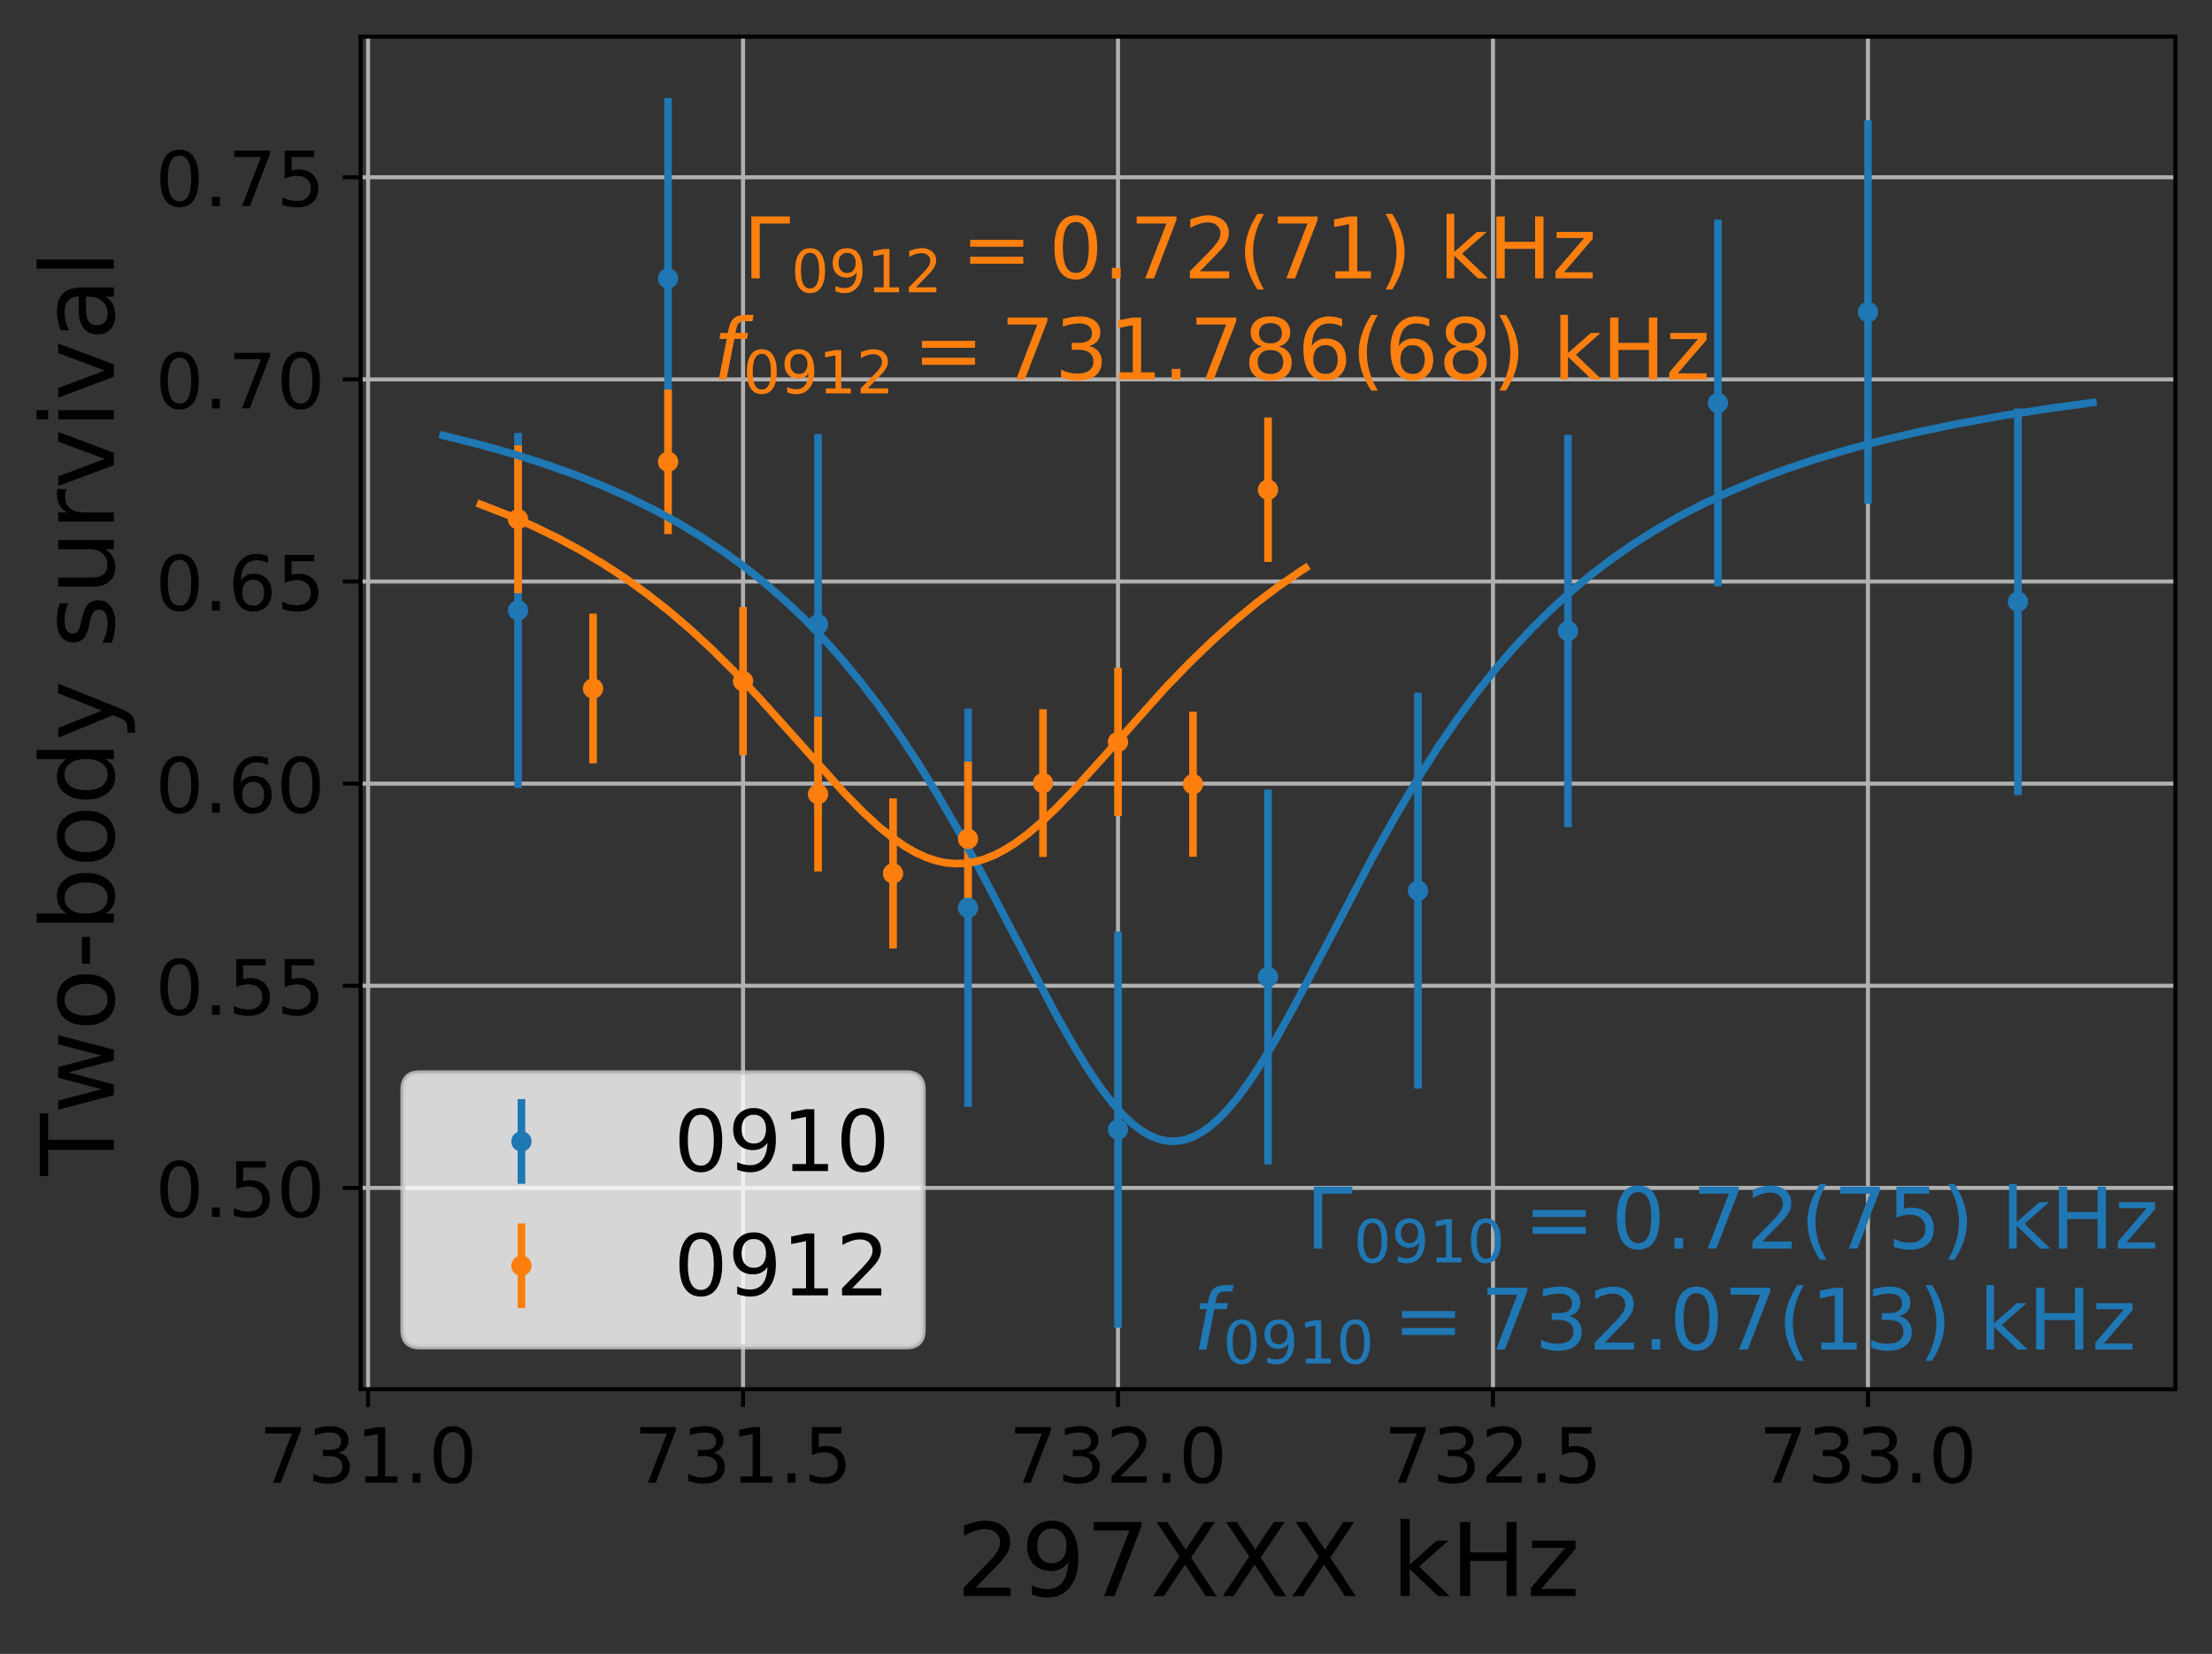 <?xml version="1.0" encoding="utf-8" standalone="no"?>
<!DOCTYPE svg PUBLIC "-//W3C//DTD SVG 1.1//EN"
  "http://www.w3.org/Graphics/SVG/1.1/DTD/svg11.dtd">
<!-- Created with matplotlib (https://matplotlib.org/) -->
<svg height="325.385pt" version="1.1" viewBox="0 0 435.275 325.385" width="435.275pt" xmlns="http://www.w3.org/2000/svg" xmlns:xlink="http://www.w3.org/1999/xlink">
 <rect x="0" y="0" width="435.275" height="325.385" fill="#333333" stroke="none"/>
 <defs>
  <style type="text/css">
*{stroke-linecap:butt;stroke-linejoin:round;}
  </style>
 </defs>
 <g id="figure_1">
  <g id="patch_1">
   <path d="M 0 325.385 
L 435.275 325.385 
L 435.275 0 
L 0 0 
z
" style="fill:none;"/>
  </g>
  <g id="axes_1">
   <g id="patch_2">
    <path d="M 70.955 273.312 
L 428.075 273.312 
L 428.075 7.2 
L 70.955 7.2 
z
" style="fill:none;"/>
   </g>
   <g id="matplotlib.axis_1">
    <g id="xtick_1">
     <g id="line2d_1">
      <path clip-path="url(#p11323d8459)" d="M 72.43 273.312 
L 72.43 7.2 
" style="fill:none;stroke:#b0b0b0;stroke-linecap:square;stroke-width:0.8;"/>
     </g>
     <g id="line2d_2">
      <defs>
       <path d="M 0 0 
L 0 3.5 
" id="m005f0a59be" style="stroke:#000000;stroke-width:0.8;"/>
      </defs>
      <g>
       <use style="stroke:#000000;stroke-width:0.8;" x="72.43" xlink:href="#m005f0a59be" y="273.312"/>
      </g>
     </g>
     <g id="text_1">
      <!-- 731.0 -->
      <defs>
       <path d="M 8.203 72.906 
L 55.078 72.906 
L 55.078 68.703 
L 28.609 0 
L 18.312 0 
L 43.219 64.594 
L 8.203 64.594 
z
" id="DejaVuSans-55"/>
       <path d="M 40.578 39.312 
Q 47.656 37.797 51.625 33 
Q 55.609 28.219 55.609 21.188 
Q 55.609 10.406 48.188 4.484 
Q 40.766 -1.422 27.094 -1.422 
Q 22.516 -1.422 17.656 -0.516 
Q 12.797 0.391 7.625 2.203 
L 7.625 11.719 
Q 11.719 9.328 16.594 8.109 
Q 21.484 6.891 26.812 6.891 
Q 36.078 6.891 40.938 10.547 
Q 45.797 14.203 45.797 21.188 
Q 45.797 27.641 41.281 31.266 
Q 36.766 34.906 28.719 34.906 
L 20.219 34.906 
L 20.219 43.016 
L 29.109 43.016 
Q 36.375 43.016 40.234 45.922 
Q 44.094 48.828 44.094 54.297 
Q 44.094 59.906 40.109 62.906 
Q 36.141 65.922 28.719 65.922 
Q 24.656 65.922 20.016 65.031 
Q 15.375 64.156 9.812 62.312 
L 9.812 71.094 
Q 15.438 72.656 20.344 73.438 
Q 25.25 74.219 29.594 74.219 
Q 40.828 74.219 47.359 69.109 
Q 53.906 64.016 53.906 55.328 
Q 53.906 49.266 50.438 45.094 
Q 46.969 40.922 40.578 39.312 
z
" id="DejaVuSans-51"/>
       <path d="M 12.406 8.297 
L 28.516 8.297 
L 28.516 63.922 
L 10.984 60.406 
L 10.984 69.391 
L 28.422 72.906 
L 38.281 72.906 
L 38.281 8.297 
L 54.391 8.297 
L 54.391 0 
L 12.406 0 
z
" id="DejaVuSans-49"/>
       <path d="M 10.688 12.406 
L 21 12.406 
L 21 0 
L 10.688 0 
z
" id="DejaVuSans-46"/>
       <path d="M 31.781 66.406 
Q 24.172 66.406 20.328 58.906 
Q 16.5 51.422 16.5 36.375 
Q 16.5 21.391 20.328 13.891 
Q 24.172 6.391 31.781 6.391 
Q 39.453 6.391 43.281 13.891 
Q 47.125 21.391 47.125 36.375 
Q 47.125 51.422 43.281 58.906 
Q 39.453 66.406 31.781 66.406 
z
M 31.781 74.219 
Q 44.047 74.219 50.516 64.516 
Q 56.984 54.828 56.984 36.375 
Q 56.984 17.969 50.516 8.266 
Q 44.047 -1.422 31.781 -1.422 
Q 19.531 -1.422 13.062 8.266 
Q 6.594 17.969 6.594 36.375 
Q 6.594 54.828 13.062 64.516 
Q 19.531 74.219 31.781 74.219 
z
" id="DejaVuSans-48"/>
      </defs>
      <g transform="translate(50.959 291.71)scale(0.15 -0.15)">
       <use xlink:href="#DejaVuSans-55"/>
       <use x="63.623" xlink:href="#DejaVuSans-51"/>
       <use x="127.246" xlink:href="#DejaVuSans-49"/>
       <use x="190.869" xlink:href="#DejaVuSans-46"/>
       <use x="222.656" xlink:href="#DejaVuSans-48"/>
      </g>
     </g>
    </g>
    <g id="xtick_2">
     <g id="line2d_3">
      <path clip-path="url(#p11323d8459)" d="M 146.216 273.312 
L 146.216 7.2 
" style="fill:none;stroke:#b0b0b0;stroke-linecap:square;stroke-width:0.8;"/>
     </g>
     <g id="line2d_4">
      <g>
       <use style="stroke:#000000;stroke-width:0.8;" x="146.216" xlink:href="#m005f0a59be" y="273.312"/>
      </g>
     </g>
     <g id="text_2">
      <!-- 731.5 -->
      <defs>
       <path d="M 10.797 72.906 
L 49.516 72.906 
L 49.516 64.594 
L 19.828 64.594 
L 19.828 46.734 
Q 21.969 47.469 24.109 47.828 
Q 26.266 48.188 28.422 48.188 
Q 40.625 48.188 47.75 41.5 
Q 54.891 34.812 54.891 23.391 
Q 54.891 11.625 47.562 5.094 
Q 40.234 -1.422 26.906 -1.422 
Q 22.312 -1.422 17.547 -0.641 
Q 12.797 0.141 7.719 1.703 
L 7.719 11.625 
Q 12.109 9.234 16.797 8.062 
Q 21.484 6.891 26.703 6.891 
Q 35.156 6.891 40.078 11.328 
Q 45.016 15.766 45.016 23.391 
Q 45.016 31 40.078 35.438 
Q 35.156 39.891 26.703 39.891 
Q 22.75 39.891 18.812 39.016 
Q 14.891 38.141 10.797 36.281 
z
" id="DejaVuSans-53"/>
      </defs>
      <g transform="translate(124.744 291.71)scale(0.15 -0.15)">
       <use xlink:href="#DejaVuSans-55"/>
       <use x="63.623" xlink:href="#DejaVuSans-51"/>
       <use x="127.246" xlink:href="#DejaVuSans-49"/>
       <use x="190.869" xlink:href="#DejaVuSans-46"/>
       <use x="222.656" xlink:href="#DejaVuSans-53"/>
      </g>
     </g>
    </g>
    <g id="xtick_3">
     <g id="line2d_5">
      <path clip-path="url(#p11323d8459)" d="M 220.001 273.312 
L 220.001 7.2 
" style="fill:none;stroke:#b0b0b0;stroke-linecap:square;stroke-width:0.8;"/>
     </g>
     <g id="line2d_6">
      <g>
       <use style="stroke:#000000;stroke-width:0.8;" x="220.001" xlink:href="#m005f0a59be" y="273.312"/>
      </g>
     </g>
     <g id="text_3">
      <!-- 732.0 -->
      <defs>
       <path d="M 19.188 8.297 
L 53.609 8.297 
L 53.609 0 
L 7.328 0 
L 7.328 8.297 
Q 12.938 14.109 22.625 23.891 
Q 32.328 33.688 34.812 36.531 
Q 39.547 41.844 41.422 45.531 
Q 43.312 49.219 43.312 52.781 
Q 43.312 58.594 39.234 62.25 
Q 35.156 65.922 28.609 65.922 
Q 23.969 65.922 18.812 64.312 
Q 13.672 62.703 7.812 59.422 
L 7.812 69.391 
Q 13.766 71.781 18.938 73 
Q 24.125 74.219 28.422 74.219 
Q 39.75 74.219 46.484 68.547 
Q 53.219 62.891 53.219 53.422 
Q 53.219 48.922 51.531 44.891 
Q 49.859 40.875 45.406 35.406 
Q 44.188 33.984 37.641 27.219 
Q 31.109 20.453 19.188 8.297 
z
" id="DejaVuSans-50"/>
      </defs>
      <g transform="translate(198.53 291.71)scale(0.15 -0.15)">
       <use xlink:href="#DejaVuSans-55"/>
       <use x="63.623" xlink:href="#DejaVuSans-51"/>
       <use x="127.246" xlink:href="#DejaVuSans-50"/>
       <use x="190.869" xlink:href="#DejaVuSans-46"/>
       <use x="222.656" xlink:href="#DejaVuSans-48"/>
      </g>
     </g>
    </g>
    <g id="xtick_4">
     <g id="line2d_7">
      <path clip-path="url(#p11323d8459)" d="M 293.786 273.312 
L 293.786 7.2 
" style="fill:none;stroke:#b0b0b0;stroke-linecap:square;stroke-width:0.8;"/>
     </g>
     <g id="line2d_8">
      <g>
       <use style="stroke:#000000;stroke-width:0.8;" x="293.786" xlink:href="#m005f0a59be" y="273.312"/>
      </g>
     </g>
     <g id="text_4">
      <!-- 732.5 -->
      <g transform="translate(272.315 291.71)scale(0.15 -0.15)">
       <use xlink:href="#DejaVuSans-55"/>
       <use x="63.623" xlink:href="#DejaVuSans-51"/>
       <use x="127.246" xlink:href="#DejaVuSans-50"/>
       <use x="190.869" xlink:href="#DejaVuSans-46"/>
       <use x="222.656" xlink:href="#DejaVuSans-53"/>
      </g>
     </g>
    </g>
    <g id="xtick_5">
     <g id="line2d_9">
      <path clip-path="url(#p11323d8459)" d="M 367.571 273.312 
L 367.571 7.2 
" style="fill:none;stroke:#b0b0b0;stroke-linecap:square;stroke-width:0.8;"/>
     </g>
     <g id="line2d_10">
      <g>
       <use style="stroke:#000000;stroke-width:0.8;" x="367.571" xlink:href="#m005f0a59be" y="273.312"/>
      </g>
     </g>
     <g id="text_5">
      <!-- 733.0 -->
      <g transform="translate(346.1 291.71)scale(0.15 -0.15)">
       <use xlink:href="#DejaVuSans-55"/>
       <use x="63.623" xlink:href="#DejaVuSans-51"/>
       <use x="127.246" xlink:href="#DejaVuSans-51"/>
       <use x="190.869" xlink:href="#DejaVuSans-46"/>
       <use x="222.656" xlink:href="#DejaVuSans-48"/>
      </g>
     </g>
    </g>
    <g id="text_6">
     <!-- 297XXX kHz -->
     <defs>
      <path d="M 10.984 1.516 
L 10.984 10.5 
Q 14.703 8.734 18.5 7.812 
Q 22.312 6.891 25.984 6.891 
Q 35.75 6.891 40.891 13.453 
Q 46.047 20.016 46.781 33.406 
Q 43.953 29.203 39.594 26.953 
Q 35.25 24.703 29.984 24.703 
Q 19.047 24.703 12.672 31.312 
Q 6.297 37.938 6.297 49.422 
Q 6.297 60.641 12.938 67.422 
Q 19.578 74.219 30.609 74.219 
Q 43.266 74.219 49.922 64.516 
Q 56.594 54.828 56.594 36.375 
Q 56.594 19.141 48.406 8.859 
Q 40.234 -1.422 26.422 -1.422 
Q 22.703 -1.422 18.891 -0.688 
Q 15.094 0.047 10.984 1.516 
z
M 30.609 32.422 
Q 37.25 32.422 41.125 36.953 
Q 45.016 41.5 45.016 49.422 
Q 45.016 57.281 41.125 61.844 
Q 37.25 66.406 30.609 66.406 
Q 23.969 66.406 20.094 61.844 
Q 16.219 57.281 16.219 49.422 
Q 16.219 41.5 20.094 36.953 
Q 23.969 32.422 30.609 32.422 
z
" id="DejaVuSans-57"/>
      <path d="M 6.297 72.906 
L 16.891 72.906 
L 35.016 45.797 
L 53.219 72.906 
L 63.812 72.906 
L 40.375 37.891 
L 65.375 0 
L 54.781 0 
L 34.281 31 
L 13.625 0 
L 2.984 0 
L 29 38.922 
z
" id="DejaVuSans-88"/>
      <path id="DejaVuSans-32"/>
      <path d="M 9.078 75.984 
L 18.109 75.984 
L 18.109 31.109 
L 44.922 54.688 
L 56.391 54.688 
L 27.391 29.109 
L 57.625 0 
L 45.906 0 
L 18.109 26.703 
L 18.109 0 
L 9.078 0 
z
" id="DejaVuSans-107"/>
      <path d="M 9.812 72.906 
L 19.672 72.906 
L 19.672 43.016 
L 55.516 43.016 
L 55.516 72.906 
L 65.375 72.906 
L 65.375 0 
L 55.516 0 
L 55.516 34.719 
L 19.672 34.719 
L 19.672 0 
L 9.812 0 
z
" id="DejaVuSans-72"/>
      <path d="M 5.516 54.688 
L 48.188 54.688 
L 48.188 46.484 
L 14.406 7.172 
L 48.188 7.172 
L 48.188 0 
L 4.297 0 
L 4.297 8.203 
L 38.094 47.516 
L 5.516 47.516 
z
" id="DejaVuSans-122"/>
     </defs>
     <g transform="translate(188.14 314.026)scale(0.2 -0.2)">
      <use xlink:href="#DejaVuSans-50"/>
      <use x="63.623" xlink:href="#DejaVuSans-57"/>
      <use x="127.246" xlink:href="#DejaVuSans-55"/>
      <use x="190.869" xlink:href="#DejaVuSans-88"/>
      <use x="259.375" xlink:href="#DejaVuSans-88"/>
      <use x="327.881" xlink:href="#DejaVuSans-88"/>
      <use x="396.387" xlink:href="#DejaVuSans-32"/>
      <use x="428.174" xlink:href="#DejaVuSans-107"/>
      <use x="486.084" xlink:href="#DejaVuSans-72"/>
      <use x="561.279" xlink:href="#DejaVuSans-122"/>
     </g>
    </g>
   </g>
   <g id="matplotlib.axis_2">
    <g id="ytick_1">
     <g id="line2d_11">
      <path clip-path="url(#p11323d8459)" d="M 70.955 233.71 
L 428.075 233.71 
" style="fill:none;stroke:#b0b0b0;stroke-linecap:square;stroke-width:0.8;"/>
     </g>
     <g id="line2d_12">
      <defs>
       <path d="M 0 0 
L -3.5 0 
" id="mc3ce260a5b" style="stroke:#000000;stroke-width:0.8;"/>
      </defs>
      <g>
       <use style="stroke:#000000;stroke-width:0.8;" x="70.955" xlink:href="#mc3ce260a5b" y="233.71"/>
      </g>
     </g>
     <g id="text_7">
      <!-- 0.50 -->
      <g transform="translate(30.556 239.408)scale(0.15 -0.15)">
       <use xlink:href="#DejaVuSans-48"/>
       <use x="63.623" xlink:href="#DejaVuSans-46"/>
       <use x="95.41" xlink:href="#DejaVuSans-53"/>
       <use x="159.033" xlink:href="#DejaVuSans-48"/>
      </g>
     </g>
    </g>
    <g id="ytick_2">
     <g id="line2d_13">
      <path clip-path="url(#p11323d8459)" d="M 70.955 193.944 
L 428.075 193.944 
" style="fill:none;stroke:#b0b0b0;stroke-linecap:square;stroke-width:0.8;"/>
     </g>
     <g id="line2d_14">
      <g>
       <use style="stroke:#000000;stroke-width:0.8;" x="70.955" xlink:href="#mc3ce260a5b" y="193.944"/>
      </g>
     </g>
     <g id="text_8">
      <!-- 0.55 -->
      <g transform="translate(30.556 199.642)scale(0.15 -0.15)">
       <use xlink:href="#DejaVuSans-48"/>
       <use x="63.623" xlink:href="#DejaVuSans-46"/>
       <use x="95.41" xlink:href="#DejaVuSans-53"/>
       <use x="159.033" xlink:href="#DejaVuSans-53"/>
      </g>
     </g>
    </g>
    <g id="ytick_3">
     <g id="line2d_15">
      <path clip-path="url(#p11323d8459)" d="M 70.955 154.178 
L 428.075 154.178 
" style="fill:none;stroke:#b0b0b0;stroke-linecap:square;stroke-width:0.8;"/>
     </g>
     <g id="line2d_16">
      <g>
       <use style="stroke:#000000;stroke-width:0.8;" x="70.955" xlink:href="#mc3ce260a5b" y="154.178"/>
      </g>
     </g>
     <g id="text_9">
      <!-- 0.60 -->
      <defs>
       <path d="M 33.016 40.375 
Q 26.375 40.375 22.484 35.828 
Q 18.609 31.297 18.609 23.391 
Q 18.609 15.531 22.484 10.953 
Q 26.375 6.391 33.016 6.391 
Q 39.656 6.391 43.531 10.953 
Q 47.406 15.531 47.406 23.391 
Q 47.406 31.297 43.531 35.828 
Q 39.656 40.375 33.016 40.375 
z
M 52.594 71.297 
L 52.594 62.312 
Q 48.875 64.062 45.094 64.984 
Q 41.312 65.922 37.594 65.922 
Q 27.828 65.922 22.672 59.328 
Q 17.531 52.734 16.797 39.406 
Q 19.672 43.656 24.016 45.922 
Q 28.375 48.188 33.594 48.188 
Q 44.578 48.188 50.953 41.516 
Q 57.328 34.859 57.328 23.391 
Q 57.328 12.156 50.688 5.359 
Q 44.047 -1.422 33.016 -1.422 
Q 20.359 -1.422 13.672 8.266 
Q 6.984 17.969 6.984 36.375 
Q 6.984 53.656 15.188 63.938 
Q 23.391 74.219 37.203 74.219 
Q 40.922 74.219 44.703 73.484 
Q 48.484 72.75 52.594 71.297 
z
" id="DejaVuSans-54"/>
      </defs>
      <g transform="translate(30.556 159.876)scale(0.15 -0.15)">
       <use xlink:href="#DejaVuSans-48"/>
       <use x="63.623" xlink:href="#DejaVuSans-46"/>
       <use x="95.41" xlink:href="#DejaVuSans-54"/>
       <use x="159.033" xlink:href="#DejaVuSans-48"/>
      </g>
     </g>
    </g>
    <g id="ytick_4">
     <g id="line2d_17">
      <path clip-path="url(#p11323d8459)" d="M 70.955 114.412 
L 428.075 114.412 
" style="fill:none;stroke:#b0b0b0;stroke-linecap:square;stroke-width:0.8;"/>
     </g>
     <g id="line2d_18">
      <g>
       <use style="stroke:#000000;stroke-width:0.8;" x="70.955" xlink:href="#mc3ce260a5b" y="114.412"/>
      </g>
     </g>
     <g id="text_10">
      <!-- 0.65 -->
      <g transform="translate(30.556 120.11)scale(0.15 -0.15)">
       <use xlink:href="#DejaVuSans-48"/>
       <use x="63.623" xlink:href="#DejaVuSans-46"/>
       <use x="95.41" xlink:href="#DejaVuSans-54"/>
       <use x="159.033" xlink:href="#DejaVuSans-53"/>
      </g>
     </g>
    </g>
    <g id="ytick_5">
     <g id="line2d_19">
      <path clip-path="url(#p11323d8459)" d="M 70.955 74.646 
L 428.075 74.646 
" style="fill:none;stroke:#b0b0b0;stroke-linecap:square;stroke-width:0.8;"/>
     </g>
     <g id="line2d_20">
      <g>
       <use style="stroke:#000000;stroke-width:0.8;" x="70.955" xlink:href="#mc3ce260a5b" y="74.646"/>
      </g>
     </g>
     <g id="text_11">
      <!-- 0.70 -->
      <g transform="translate(30.556 80.344)scale(0.15 -0.15)">
       <use xlink:href="#DejaVuSans-48"/>
       <use x="63.623" xlink:href="#DejaVuSans-46"/>
       <use x="95.41" xlink:href="#DejaVuSans-55"/>
       <use x="159.033" xlink:href="#DejaVuSans-48"/>
      </g>
     </g>
    </g>
    <g id="ytick_6">
     <g id="line2d_21">
      <path clip-path="url(#p11323d8459)" d="M 70.955 34.88 
L 428.075 34.88 
" style="fill:none;stroke:#b0b0b0;stroke-linecap:square;stroke-width:0.8;"/>
     </g>
     <g id="line2d_22">
      <g>
       <use style="stroke:#000000;stroke-width:0.8;" x="70.955" xlink:href="#mc3ce260a5b" y="34.88"/>
      </g>
     </g>
     <g id="text_12">
      <!-- 0.75 -->
      <g transform="translate(30.556 40.578)scale(0.15 -0.15)">
       <use xlink:href="#DejaVuSans-48"/>
       <use x="63.623" xlink:href="#DejaVuSans-46"/>
       <use x="95.41" xlink:href="#DejaVuSans-55"/>
       <use x="159.033" xlink:href="#DejaVuSans-53"/>
      </g>
     </g>
    </g>
    <g id="text_13">
     <!-- Two-body survival -->
     <defs>
      <path d="M -0.297 72.906 
L 61.375 72.906 
L 61.375 64.594 
L 35.5 64.594 
L 35.5 0 
L 25.594 0 
L 25.594 64.594 
L -0.297 64.594 
z
" id="DejaVuSans-84"/>
      <path d="M 4.203 54.688 
L 13.188 54.688 
L 24.422 12.016 
L 35.594 54.688 
L 46.188 54.688 
L 57.422 12.016 
L 68.609 54.688 
L 77.594 54.688 
L 63.281 0 
L 52.688 0 
L 40.922 44.828 
L 29.109 0 
L 18.5 0 
z
" id="DejaVuSans-119"/>
      <path d="M 30.609 48.391 
Q 23.391 48.391 19.188 42.75 
Q 14.984 37.109 14.984 27.297 
Q 14.984 17.484 19.156 11.844 
Q 23.344 6.203 30.609 6.203 
Q 37.797 6.203 41.984 11.859 
Q 46.188 17.531 46.188 27.297 
Q 46.188 37.016 41.984 42.703 
Q 37.797 48.391 30.609 48.391 
z
M 30.609 56 
Q 42.328 56 49.016 48.375 
Q 55.719 40.766 55.719 27.297 
Q 55.719 13.875 49.016 6.219 
Q 42.328 -1.422 30.609 -1.422 
Q 18.844 -1.422 12.172 6.219 
Q 5.516 13.875 5.516 27.297 
Q 5.516 40.766 12.172 48.375 
Q 18.844 56 30.609 56 
z
" id="DejaVuSans-111"/>
      <path d="M 4.891 31.391 
L 31.203 31.391 
L 31.203 23.391 
L 4.891 23.391 
z
" id="DejaVuSans-45"/>
      <path d="M 48.688 27.297 
Q 48.688 37.203 44.609 42.844 
Q 40.531 48.484 33.406 48.484 
Q 26.266 48.484 22.188 42.844 
Q 18.109 37.203 18.109 27.297 
Q 18.109 17.391 22.188 11.75 
Q 26.266 6.109 33.406 6.109 
Q 40.531 6.109 44.609 11.75 
Q 48.688 17.391 48.688 27.297 
z
M 18.109 46.391 
Q 20.953 51.266 25.266 53.625 
Q 29.594 56 35.594 56 
Q 45.562 56 51.781 48.094 
Q 58.016 40.188 58.016 27.297 
Q 58.016 14.406 51.781 6.484 
Q 45.562 -1.422 35.594 -1.422 
Q 29.594 -1.422 25.266 0.953 
Q 20.953 3.328 18.109 8.203 
L 18.109 0 
L 9.078 0 
L 9.078 75.984 
L 18.109 75.984 
z
" id="DejaVuSans-98"/>
      <path d="M 45.406 46.391 
L 45.406 75.984 
L 54.391 75.984 
L 54.391 0 
L 45.406 0 
L 45.406 8.203 
Q 42.578 3.328 38.25 0.953 
Q 33.938 -1.422 27.875 -1.422 
Q 17.969 -1.422 11.734 6.484 
Q 5.516 14.406 5.516 27.297 
Q 5.516 40.188 11.734 48.094 
Q 17.969 56 27.875 56 
Q 33.938 56 38.25 53.625 
Q 42.578 51.266 45.406 46.391 
z
M 14.797 27.297 
Q 14.797 17.391 18.875 11.75 
Q 22.953 6.109 30.078 6.109 
Q 37.203 6.109 41.297 11.75 
Q 45.406 17.391 45.406 27.297 
Q 45.406 37.203 41.297 42.844 
Q 37.203 48.484 30.078 48.484 
Q 22.953 48.484 18.875 42.844 
Q 14.797 37.203 14.797 27.297 
z
" id="DejaVuSans-100"/>
      <path d="M 32.172 -5.078 
Q 28.375 -14.844 24.75 -17.812 
Q 21.141 -20.797 15.094 -20.797 
L 7.906 -20.797 
L 7.906 -13.281 
L 13.188 -13.281 
Q 16.891 -13.281 18.938 -11.516 
Q 21 -9.766 23.484 -3.219 
L 25.094 0.875 
L 2.984 54.688 
L 12.5 54.688 
L 29.594 11.922 
L 46.688 54.688 
L 56.203 54.688 
z
" id="DejaVuSans-121"/>
      <path d="M 44.281 53.078 
L 44.281 44.578 
Q 40.484 46.531 36.375 47.5 
Q 32.281 48.484 27.875 48.484 
Q 21.188 48.484 17.844 46.438 
Q 14.5 44.391 14.5 40.281 
Q 14.5 37.156 16.891 35.375 
Q 19.281 33.594 26.516 31.984 
L 29.594 31.297 
Q 39.156 29.25 43.188 25.516 
Q 47.219 21.781 47.219 15.094 
Q 47.219 7.469 41.188 3.016 
Q 35.156 -1.422 24.609 -1.422 
Q 20.219 -1.422 15.453 -0.562 
Q 10.688 0.297 5.422 2 
L 5.422 11.281 
Q 10.406 8.688 15.234 7.391 
Q 20.062 6.109 24.812 6.109 
Q 31.156 6.109 34.562 8.281 
Q 37.984 10.453 37.984 14.406 
Q 37.984 18.062 35.516 20.016 
Q 33.062 21.969 24.703 23.781 
L 21.578 24.516 
Q 13.234 26.266 9.516 29.906 
Q 5.812 33.547 5.812 39.891 
Q 5.812 47.609 11.281 51.797 
Q 16.75 56 26.812 56 
Q 31.781 56 36.172 55.266 
Q 40.578 54.547 44.281 53.078 
z
" id="DejaVuSans-115"/>
      <path d="M 8.5 21.578 
L 8.5 54.688 
L 17.484 54.688 
L 17.484 21.922 
Q 17.484 14.156 20.5 10.266 
Q 23.531 6.391 29.594 6.391 
Q 36.859 6.391 41.078 11.031 
Q 45.312 15.672 45.312 23.688 
L 45.312 54.688 
L 54.297 54.688 
L 54.297 0 
L 45.312 0 
L 45.312 8.406 
Q 42.047 3.422 37.719 1 
Q 33.406 -1.422 27.688 -1.422 
Q 18.266 -1.422 13.375 4.438 
Q 8.5 10.297 8.5 21.578 
z
M 31.109 56 
z
" id="DejaVuSans-117"/>
      <path d="M 41.109 46.297 
Q 39.594 47.172 37.812 47.578 
Q 36.031 48 33.891 48 
Q 26.266 48 22.188 43.047 
Q 18.109 38.094 18.109 28.812 
L 18.109 0 
L 9.078 0 
L 9.078 54.688 
L 18.109 54.688 
L 18.109 46.188 
Q 20.953 51.172 25.484 53.578 
Q 30.031 56 36.531 56 
Q 37.453 56 38.578 55.875 
Q 39.703 55.766 41.062 55.516 
z
" id="DejaVuSans-114"/>
      <path d="M 2.984 54.688 
L 12.5 54.688 
L 29.594 8.797 
L 46.688 54.688 
L 56.203 54.688 
L 35.688 0 
L 23.484 0 
z
" id="DejaVuSans-118"/>
      <path d="M 9.422 54.688 
L 18.406 54.688 
L 18.406 0 
L 9.422 0 
z
M 9.422 75.984 
L 18.406 75.984 
L 18.406 64.594 
L 9.422 64.594 
z
" id="DejaVuSans-105"/>
      <path d="M 34.281 27.484 
Q 23.391 27.484 19.188 25 
Q 14.984 22.516 14.984 16.5 
Q 14.984 11.719 18.141 8.906 
Q 21.297 6.109 26.703 6.109 
Q 34.188 6.109 38.703 11.406 
Q 43.219 16.703 43.219 25.484 
L 43.219 27.484 
z
M 52.203 31.203 
L 52.203 0 
L 43.219 0 
L 43.219 8.297 
Q 40.141 3.328 35.547 0.953 
Q 30.953 -1.422 24.312 -1.422 
Q 15.922 -1.422 10.953 3.297 
Q 6 8.016 6 15.922 
Q 6 25.141 12.172 29.828 
Q 18.359 34.516 30.609 34.516 
L 43.219 34.516 
L 43.219 35.406 
Q 43.219 41.609 39.141 45 
Q 35.062 48.391 27.688 48.391 
Q 23 48.391 18.547 47.266 
Q 14.109 46.141 10.016 43.891 
L 10.016 52.203 
Q 14.938 54.109 19.578 55.047 
Q 24.219 56 28.609 56 
Q 40.484 56 46.344 49.844 
Q 52.203 43.703 52.203 31.203 
z
" id="DejaVuSans-97"/>
      <path d="M 9.422 75.984 
L 18.406 75.984 
L 18.406 0 
L 9.422 0 
z
" id="DejaVuSans-108"/>
     </defs>
     <g transform="translate(22.397 231.337)rotate(-90)scale(0.2 -0.2)">
      <use xlink:href="#DejaVuSans-84"/>
      <use x="60.834" xlink:href="#DejaVuSans-119"/>
      <use x="142.621" xlink:href="#DejaVuSans-111"/>
      <use x="203.818" xlink:href="#DejaVuSans-45"/>
      <use x="239.902" xlink:href="#DejaVuSans-98"/>
      <use x="303.379" xlink:href="#DejaVuSans-111"/>
      <use x="364.561" xlink:href="#DejaVuSans-100"/>
      <use x="428.037" xlink:href="#DejaVuSans-121"/>
      <use x="487.217" xlink:href="#DejaVuSans-32"/>
      <use x="519.004" xlink:href="#DejaVuSans-115"/>
      <use x="571.104" xlink:href="#DejaVuSans-117"/>
      <use x="634.482" xlink:href="#DejaVuSans-114"/>
      <use x="675.596" xlink:href="#DejaVuSans-118"/>
      <use x="734.775" xlink:href="#DejaVuSans-105"/>
      <use x="762.559" xlink:href="#DejaVuSans-118"/>
      <use x="821.738" xlink:href="#DejaVuSans-97"/>
      <use x="883.018" xlink:href="#DejaVuSans-108"/>
     </g>
    </g>
   </g>
   <g id="LineCollection_1">
    <path clip-path="url(#p11323d8459)" d="M 101.944 155.013 
L 101.944 85.172 
" style="fill:none;stroke:#1f77b4;stroke-width:1.5;"/>
    <path clip-path="url(#p11323d8459)" d="M 131.458 90.229 
L 131.458 19.296 
" style="fill:none;stroke:#1f77b4;stroke-width:1.5;"/>
    <path clip-path="url(#p11323d8459)" d="M 160.973 160.255 
L 160.973 85.392 
" style="fill:none;stroke:#1f77b4;stroke-width:1.5;"/>
    <path clip-path="url(#p11323d8459)" d="M 190.487 217.771 
L 190.487 139.406 
" style="fill:none;stroke:#1f77b4;stroke-width:1.5;"/>
    <path clip-path="url(#p11323d8459)" d="M 220.001 261.216 
L 220.001 183.261 
" style="fill:none;stroke:#1f77b4;stroke-width:1.5;"/>
    <path clip-path="url(#p11323d8459)" d="M 249.515 229.092 
L 249.515 155.337 
" style="fill:none;stroke:#1f77b4;stroke-width:1.5;"/>
    <path clip-path="url(#p11323d8459)" d="M 279.029 214.172 
L 279.029 136.288 
" style="fill:none;stroke:#1f77b4;stroke-width:1.5;"/>
    <path clip-path="url(#p11323d8459)" d="M 308.543 162.749 
L 308.543 85.551 
" style="fill:none;stroke:#1f77b4;stroke-width:1.5;"/>
    <path clip-path="url(#p11323d8459)" d="M 338.057 115.354 
L 338.057 43.203 
" style="fill:none;stroke:#1f77b4;stroke-width:1.5;"/>
    <path clip-path="url(#p11323d8459)" d="M 367.571 99.118 
L 367.571 23.662 
" style="fill:none;stroke:#1f77b4;stroke-width:1.5;"/>
    <path clip-path="url(#p11323d8459)" d="M 397.085 156.428 
L 397.085 80.349 
" style="fill:none;stroke:#1f77b4;stroke-width:1.5;"/>
   </g>
   <g id="LineCollection_2">
    <path clip-path="url(#p11323d8459)" d="M 101.944 116.704 
L 101.944 87.602 
" style="fill:none;stroke:#ff7f0e;stroke-width:1.5;"/>
    <path clip-path="url(#p11323d8459)" d="M 116.701 150.19 
L 116.701 120.725 
" style="fill:none;stroke:#ff7f0e;stroke-width:1.5;"/>
    <path clip-path="url(#p11323d8459)" d="M 131.458 105.064 
L 131.458 76.646 
" style="fill:none;stroke:#ff7f0e;stroke-width:1.5;"/>
    <path clip-path="url(#p11323d8459)" d="M 146.216 148.58 
L 146.216 119.44 
" style="fill:none;stroke:#ff7f0e;stroke-width:1.5;"/>
    <path clip-path="url(#p11323d8459)" d="M 160.973 171.452 
L 160.973 141.019 
" style="fill:none;stroke:#ff7f0e;stroke-width:1.5;"/>
    <path clip-path="url(#p11323d8459)" d="M 175.73 186.612 
L 175.73 157.066 
" style="fill:none;stroke:#ff7f0e;stroke-width:1.5;"/>
    <path clip-path="url(#p11323d8459)" d="M 190.487 180.222 
L 190.487 149.867 
" style="fill:none;stroke:#ff7f0e;stroke-width:1.5;"/>
    <path clip-path="url(#p11323d8459)" d="M 205.244 168.596 
L 205.244 139.538 
" style="fill:none;stroke:#ff7f0e;stroke-width:1.5;"/>
    <path clip-path="url(#p11323d8459)" d="M 220.001 160.552 
L 220.001 131.379 
" style="fill:none;stroke:#ff7f0e;stroke-width:1.5;"/>
    <path clip-path="url(#p11323d8459)" d="M 234.758 168.55 
L 234.758 140.019 
" style="fill:none;stroke:#ff7f0e;stroke-width:1.5;"/>
    <path clip-path="url(#p11323d8459)" d="M 249.515 110.562 
L 249.515 82.131 
" style="fill:none;stroke:#ff7f0e;stroke-width:1.5;"/>
   </g>
   <g id="line2d_23">
    <path clip-path="url(#p11323d8459)" d="M 87.187 85.673 
L 94.46 87.478 
L 101.214 89.382 
L 107.48 91.376 
L 113.357 93.479 
L 118.877 95.689 
L 124.072 98.007 
L 129.007 100.452 
L 133.683 103.015 
L 138.163 105.724 
L 142.449 108.573 
L 146.573 111.58 
L 150.566 114.765 
L 154.463 118.157 
L 158.261 121.759 
L 161.995 125.607 
L 165.664 129.708 
L 169.333 134.145 
L 172.97 138.893 
L 176.639 144.051 
L 180.373 149.686 
L 184.236 155.923 
L 188.36 163.012 
L 192.938 171.339 
L 198.912 182.708 
L 207.809 199.629 
L 211.445 206.039 
L 214.367 210.756 
L 216.867 214.385 
L 219.075 217.214 
L 221.088 219.442 
L 222.939 221.166 
L 224.627 222.446 
L 226.218 223.383 
L 227.744 224.028 
L 229.206 224.405 
L 230.634 224.545 
L 232.03 224.461 
L 233.459 224.149 
L 234.92 223.598 
L 236.446 222.776 
L 238.037 221.661 
L 239.725 220.2 
L 241.544 218.327 
L 243.524 215.961 
L 245.732 212.963 
L 248.2 209.222 
L 251.057 204.471 
L 254.564 198.183 
L 259.531 188.771 
L 270.213 168.443 
L 274.857 160.157 
L 279.013 153.188 
L 282.941 147.029 
L 286.74 141.483 
L 290.474 136.422 
L 294.175 131.776 
L 297.877 127.481 
L 301.611 123.486 
L 305.41 119.744 
L 309.273 116.249 
L 313.235 112.963 
L 317.326 109.86 
L 321.547 106.938 
L 325.93 104.175 
L 330.475 101.573 
L 335.248 99.098 
L 340.248 96.756 
L 345.541 94.524 
L 351.125 92.412 
L 357.067 90.404 
L 363.431 88.49 
L 370.25 86.674 
L 377.587 84.952 
L 385.542 83.315 
L 394.211 81.763 
L 403.692 80.294 
L 411.842 79.192 
L 411.842 79.192 
" style="fill:none;stroke:#1f77b4;stroke-linecap:square;stroke-width:1.5;"/>
   </g>
   <g id="line2d_24">
    <path clip-path="url(#p11323d8459)" d="M 94.566 99.234 
L 99.907 101.316 
L 104.972 103.528 
L 109.794 105.876 
L 114.404 108.367 
L 118.853 111.023 
L 123.171 113.86 
L 127.408 116.911 
L 131.596 120.202 
L 135.785 123.777 
L 140.055 127.716 
L 144.503 132.128 
L 149.373 137.279 
L 155.445 144.048 
L 166.127 155.998 
L 169.91 159.853 
L 172.978 162.674 
L 175.657 164.843 
L 178.059 166.509 
L 180.267 167.777 
L 182.329 168.71 
L 184.293 169.36 
L 186.193 169.756 
L 188.043 169.916 
L 189.878 169.854 
L 191.729 169.568 
L 193.612 169.052 
L 195.576 168.279 
L 197.638 167.223 
L 199.829 165.847 
L 202.216 164.078 
L 204.846 161.845 
L 207.849 158.994 
L 211.469 155.236 
L 216.437 149.732 
L 229.311 135.339 
L 234.214 130.273 
L 238.694 125.958 
L 242.997 122.121 
L 247.234 118.637 
L 251.471 115.44 
L 255.757 112.484 
L 256.893 111.745 
L 256.893 111.745 
" style="fill:none;stroke:#ff7f0e;stroke-linecap:square;stroke-width:1.5;"/>
   </g>
   <g id="line2d_25">
    <defs>
     <path d="M 0 1.5 
C 0.398 1.5 0.779 1.342 1.061 1.061 
C 1.342 0.779 1.5 0.398 1.5 0 
C 1.5 -0.398 1.342 -0.779 1.061 -1.061 
C 0.779 -1.342 0.398 -1.5 0 -1.5 
C -0.398 -1.5 -0.779 -1.342 -1.061 -1.061 
C -1.342 -0.779 -1.5 -0.398 -1.5 0 
C -1.5 0.398 -1.342 0.779 -1.061 1.061 
C -0.779 1.342 -0.398 1.5 0 1.5 
z
" id="mb8bc26594a" style="stroke:#1f77b4;"/>
    </defs>
    <g clip-path="url(#p11323d8459)">
     <use style="fill:#1f77b4;stroke:#1f77b4;" x="101.944" xlink:href="#mb8bc26594a" y="120.092"/>
     <use style="fill:#1f77b4;stroke:#1f77b4;" x="131.458" xlink:href="#mb8bc26594a" y="54.763"/>
     <use style="fill:#1f77b4;stroke:#1f77b4;" x="160.973" xlink:href="#mb8bc26594a" y="122.824"/>
     <use style="fill:#1f77b4;stroke:#1f77b4;" x="190.487" xlink:href="#mb8bc26594a" y="178.588"/>
     <use style="fill:#1f77b4;stroke:#1f77b4;" x="220.001" xlink:href="#mb8bc26594a" y="222.239"/>
     <use style="fill:#1f77b4;stroke:#1f77b4;" x="249.515" xlink:href="#mb8bc26594a" y="192.215"/>
     <use style="fill:#1f77b4;stroke:#1f77b4;" x="279.029" xlink:href="#mb8bc26594a" y="175.23"/>
     <use style="fill:#1f77b4;stroke:#1f77b4;" x="308.543" xlink:href="#mb8bc26594a" y="124.15"/>
     <use style="fill:#1f77b4;stroke:#1f77b4;" x="338.057" xlink:href="#mb8bc26594a" y="79.279"/>
     <use style="fill:#1f77b4;stroke:#1f77b4;" x="367.571" xlink:href="#mb8bc26594a" y="61.39"/>
     <use style="fill:#1f77b4;stroke:#1f77b4;" x="397.085" xlink:href="#mb8bc26594a" y="118.388"/>
    </g>
   </g>
   <g id="line2d_26">
    <defs>
     <path d="M 0 1.5 
C 0.398 1.5 0.779 1.342 1.061 1.061 
C 1.342 0.779 1.5 0.398 1.5 0 
C 1.5 -0.398 1.342 -0.779 1.061 -1.061 
C 0.779 -1.342 0.398 -1.5 0 -1.5 
C -0.398 -1.5 -0.779 -1.342 -1.061 -1.061 
C -1.342 -0.779 -1.5 -0.398 -1.5 0 
C -1.5 0.398 -1.342 0.779 -1.061 1.061 
C -0.779 1.342 -0.398 1.5 0 1.5 
z
" id="m3e2fb6b177" style="stroke:#ff7f0e;"/>
    </defs>
    <g clip-path="url(#p11323d8459)">
     <use style="fill:#ff7f0e;stroke:#ff7f0e;" x="101.944" xlink:href="#m3e2fb6b177" y="102.153"/>
     <use style="fill:#ff7f0e;stroke:#ff7f0e;" x="116.701" xlink:href="#m3e2fb6b177" y="135.457"/>
     <use style="fill:#ff7f0e;stroke:#ff7f0e;" x="131.458" xlink:href="#m3e2fb6b177" y="90.855"/>
     <use style="fill:#ff7f0e;stroke:#ff7f0e;" x="146.216" xlink:href="#m3e2fb6b177" y="134.01"/>
     <use style="fill:#ff7f0e;stroke:#ff7f0e;" x="160.973" xlink:href="#m3e2fb6b177" y="156.235"/>
     <use style="fill:#ff7f0e;stroke:#ff7f0e;" x="175.73" xlink:href="#m3e2fb6b177" y="171.839"/>
     <use style="fill:#ff7f0e;stroke:#ff7f0e;" x="190.487" xlink:href="#m3e2fb6b177" y="165.045"/>
     <use style="fill:#ff7f0e;stroke:#ff7f0e;" x="205.244" xlink:href="#m3e2fb6b177" y="154.067"/>
     <use style="fill:#ff7f0e;stroke:#ff7f0e;" x="220.001" xlink:href="#m3e2fb6b177" y="145.966"/>
     <use style="fill:#ff7f0e;stroke:#ff7f0e;" x="234.758" xlink:href="#m3e2fb6b177" y="154.284"/>
     <use style="fill:#ff7f0e;stroke:#ff7f0e;" x="249.515" xlink:href="#m3e2fb6b177" y="96.347"/>
    </g>
   </g>
   <g id="patch_3">
    <path d="M 70.955 273.312 
L 70.955 7.2 
" style="fill:none;stroke:#000000;stroke-linecap:square;stroke-linejoin:miter;stroke-width:0.8;"/>
   </g>
   <g id="patch_4">
    <path d="M 428.075 273.312 
L 428.075 7.2 
" style="fill:none;stroke:#000000;stroke-linecap:square;stroke-linejoin:miter;stroke-width:0.8;"/>
   </g>
   <g id="patch_5">
    <path d="M 70.955 273.312 
L 428.075 273.312 
" style="fill:none;stroke:#000000;stroke-linecap:square;stroke-linejoin:miter;stroke-width:0.8;"/>
   </g>
   <g id="patch_6">
    <path d="M 70.955 7.2 
L 428.075 7.2 
" style="fill:none;stroke:#000000;stroke-linecap:square;stroke-linejoin:miter;stroke-width:0.8;"/>
   </g>
   <g id="text_14">
    <!-- $\Gamma_{0910}=0.72(75)$ kHz -->
    <defs>
     <path d="M 9.812 0 
L 9.812 72.906 
L 55.172 72.906 
L 55.172 64.594 
L 19.672 64.594 
L 19.672 0 
z
" id="DejaVuSans-915"/>
     <path d="M 10.594 45.406 
L 73.188 45.406 
L 73.188 37.203 
L 10.594 37.203 
z
M 10.594 25.484 
L 73.188 25.484 
L 73.188 17.188 
L 10.594 17.188 
z
" id="DejaVuSans-61"/>
     <path d="M 31 75.875 
Q 24.469 64.656 21.281 53.656 
Q 18.109 42.672 18.109 31.391 
Q 18.109 20.125 21.312 9.062 
Q 24.516 -2 31 -13.188 
L 23.188 -13.188 
Q 15.875 -1.703 12.234 9.375 
Q 8.594 20.453 8.594 31.391 
Q 8.594 42.281 12.203 53.312 
Q 15.828 64.359 23.188 75.875 
z
" id="DejaVuSans-40"/>
     <path d="M 8.016 75.875 
L 15.828 75.875 
Q 23.141 64.359 26.781 53.312 
Q 30.422 42.281 30.422 31.391 
Q 30.422 20.453 26.781 9.375 
Q 23.141 -1.703 15.828 -13.188 
L 8.016 -13.188 
Q 14.5 -2 17.703 9.062 
Q 20.906 20.125 20.906 31.391 
Q 20.906 42.672 17.703 53.656 
Q 14.5 64.656 8.016 75.875 
z
" id="DejaVuSans-41"/>
    </defs>
    <g style="fill:#1f77b4;" transform="translate(256.893 245.639)scale(0.167 -0.167)">
     <use transform="translate(0 0.016)" xlink:href="#DejaVuSans-915"/>
     <use transform="translate(56.67 -16.391)scale(0.7)" xlink:href="#DejaVuSans-48"/>
     <use transform="translate(101.206 -16.391)scale(0.7)" xlink:href="#DejaVuSans-57"/>
     <use transform="translate(145.742 -16.391)scale(0.7)" xlink:href="#DejaVuSans-49"/>
     <use transform="translate(190.278 -16.391)scale(0.7)" xlink:href="#DejaVuSans-48"/>
     <use transform="translate(257.031 0.016)" xlink:href="#DejaVuSans-61"/>
     <use transform="translate(360.303 0.016)" xlink:href="#DejaVuSans-48"/>
     <use transform="translate(423.926 0.016)" xlink:href="#DejaVuSans-46"/>
     <use transform="translate(455.604 0.016)" xlink:href="#DejaVuSans-55"/>
     <use transform="translate(519.227 0.016)" xlink:href="#DejaVuSans-50"/>
     <use transform="translate(582.85 0.016)" xlink:href="#DejaVuSans-40"/>
     <use transform="translate(621.863 0.016)" xlink:href="#DejaVuSans-55"/>
     <use transform="translate(685.486 0.016)" xlink:href="#DejaVuSans-53"/>
     <use transform="translate(749.109 0.016)" xlink:href="#DejaVuSans-41"/>
     <use transform="translate(788.123 0.016)" xlink:href="#DejaVuSans-32"/>
     <use transform="translate(819.91 0.016)" xlink:href="#DejaVuSans-107"/>
     <use transform="translate(877.82 0.016)" xlink:href="#DejaVuSans-72"/>
     <use transform="translate(953.016 0.016)" xlink:href="#DejaVuSans-122"/>
    </g>
   </g>
   <g id="text_15">
    <!-- $f_{0910}=732.07(13)$ kHz -->
    <defs>
     <path d="M 47.797 75.984 
L 46.391 68.5 
L 37.797 68.5 
Q 32.906 68.5 30.688 66.578 
Q 28.469 64.656 27.391 59.516 
L 26.422 54.688 
L 41.219 54.688 
L 39.891 47.703 
L 25.094 47.703 
L 15.828 0 
L 6.781 0 
L 16.109 47.703 
L 7.516 47.703 
L 8.797 54.688 
L 17.391 54.688 
L 18.109 58.5 
Q 19.969 68.172 24.625 72.078 
Q 29.297 75.984 39.312 75.984 
z
" id="DejaVuSans-Oblique-102"/>
    </defs>
    <g style="fill:#1f77b4;" transform="translate(234.758 265.522)scale(0.167 -0.167)">
     <use transform="translate(0 0.016)" xlink:href="#DejaVuSans-Oblique-102"/>
     <use transform="translate(35.205 -16.391)scale(0.7)" xlink:href="#DejaVuSans-48"/>
     <use transform="translate(79.741 -16.391)scale(0.7)" xlink:href="#DejaVuSans-57"/>
     <use transform="translate(124.277 -16.391)scale(0.7)" xlink:href="#DejaVuSans-49"/>
     <use transform="translate(168.813 -16.391)scale(0.7)" xlink:href="#DejaVuSans-48"/>
     <use transform="translate(235.566 0.016)" xlink:href="#DejaVuSans-61"/>
     <use transform="translate(338.838 0.016)" xlink:href="#DejaVuSans-55"/>
     <use transform="translate(402.461 0.016)" xlink:href="#DejaVuSans-51"/>
     <use transform="translate(466.084 0.016)" xlink:href="#DejaVuSans-50"/>
     <use transform="translate(529.707 0.016)" xlink:href="#DejaVuSans-46"/>
     <use transform="translate(561.494 0.016)" xlink:href="#DejaVuSans-48"/>
     <use transform="translate(625.117 0.016)" xlink:href="#DejaVuSans-55"/>
     <use transform="translate(688.74 0.016)" xlink:href="#DejaVuSans-40"/>
     <use transform="translate(727.754 0.016)" xlink:href="#DejaVuSans-49"/>
     <use transform="translate(791.377 0.016)" xlink:href="#DejaVuSans-51"/>
     <use transform="translate(855 0.016)" xlink:href="#DejaVuSans-41"/>
     <use transform="translate(894.014 0.016)" xlink:href="#DejaVuSans-32"/>
     <use transform="translate(925.801 0.016)" xlink:href="#DejaVuSans-107"/>
     <use transform="translate(983.711 0.016)" xlink:href="#DejaVuSans-72"/>
     <use transform="translate(1058.906 0.016)" xlink:href="#DejaVuSans-122"/>
    </g>
   </g>
   <g id="text_16">
    <!-- $\Gamma_{0912}=0.72(71)$ kHz -->
    <g style="fill:#ff7f0e;" transform="translate(146.216 54.763)scale(0.167 -0.167)">
     <use transform="translate(0 0.016)" xlink:href="#DejaVuSans-915"/>
     <use transform="translate(56.67 -16.391)scale(0.7)" xlink:href="#DejaVuSans-48"/>
     <use transform="translate(101.206 -16.391)scale(0.7)" xlink:href="#DejaVuSans-57"/>
     <use transform="translate(145.742 -16.391)scale(0.7)" xlink:href="#DejaVuSans-49"/>
     <use transform="translate(190.278 -16.391)scale(0.7)" xlink:href="#DejaVuSans-50"/>
     <use transform="translate(257.031 0.016)" xlink:href="#DejaVuSans-61"/>
     <use transform="translate(360.303 0.016)" xlink:href="#DejaVuSans-48"/>
     <use transform="translate(423.926 0.016)" xlink:href="#DejaVuSans-46"/>
     <use transform="translate(455.604 0.016)" xlink:href="#DejaVuSans-55"/>
     <use transform="translate(519.227 0.016)" xlink:href="#DejaVuSans-50"/>
     <use transform="translate(582.85 0.016)" xlink:href="#DejaVuSans-40"/>
     <use transform="translate(621.863 0.016)" xlink:href="#DejaVuSans-55"/>
     <use transform="translate(685.486 0.016)" xlink:href="#DejaVuSans-49"/>
     <use transform="translate(749.109 0.016)" xlink:href="#DejaVuSans-41"/>
     <use transform="translate(788.123 0.016)" xlink:href="#DejaVuSans-32"/>
     <use transform="translate(819.91 0.016)" xlink:href="#DejaVuSans-107"/>
     <use transform="translate(877.82 0.016)" xlink:href="#DejaVuSans-72"/>
     <use transform="translate(953.016 0.016)" xlink:href="#DejaVuSans-122"/>
    </g>
   </g>
   <g id="text_17">
    <!-- $f_{0912}=731.786(68)$ kHz -->
    <defs>
     <path d="M 31.781 34.625 
Q 24.75 34.625 20.719 30.859 
Q 16.703 27.094 16.703 20.516 
Q 16.703 13.922 20.719 10.156 
Q 24.75 6.391 31.781 6.391 
Q 38.812 6.391 42.859 10.172 
Q 46.922 13.969 46.922 20.516 
Q 46.922 27.094 42.891 30.859 
Q 38.875 34.625 31.781 34.625 
z
M 21.922 38.812 
Q 15.578 40.375 12.031 44.719 
Q 8.5 49.078 8.5 55.328 
Q 8.5 64.062 14.719 69.141 
Q 20.953 74.219 31.781 74.219 
Q 42.672 74.219 48.875 69.141 
Q 55.078 64.062 55.078 55.328 
Q 55.078 49.078 51.531 44.719 
Q 48 40.375 41.703 38.812 
Q 48.828 37.156 52.797 32.312 
Q 56.781 27.484 56.781 20.516 
Q 56.781 9.906 50.312 4.234 
Q 43.844 -1.422 31.781 -1.422 
Q 19.734 -1.422 13.25 4.234 
Q 6.781 9.906 6.781 20.516 
Q 6.781 27.484 10.781 32.312 
Q 14.797 37.156 21.922 38.812 
z
M 18.312 54.391 
Q 18.312 48.734 21.844 45.562 
Q 25.391 42.391 31.781 42.391 
Q 38.141 42.391 41.719 45.562 
Q 45.312 48.734 45.312 54.391 
Q 45.312 60.062 41.719 63.234 
Q 38.141 66.406 31.781 66.406 
Q 25.391 66.406 21.844 63.234 
Q 18.312 60.062 18.312 54.391 
z
" id="DejaVuSans-56"/>
    </defs>
    <g style="fill:#ff7f0e;" transform="translate(140.313 74.646)scale(0.167 -0.167)">
     <use transform="translate(0 0.016)" xlink:href="#DejaVuSans-Oblique-102"/>
     <use transform="translate(35.205 -16.391)scale(0.7)" xlink:href="#DejaVuSans-48"/>
     <use transform="translate(79.741 -16.391)scale(0.7)" xlink:href="#DejaVuSans-57"/>
     <use transform="translate(124.277 -16.391)scale(0.7)" xlink:href="#DejaVuSans-49"/>
     <use transform="translate(168.813 -16.391)scale(0.7)" xlink:href="#DejaVuSans-50"/>
     <use transform="translate(235.566 0.016)" xlink:href="#DejaVuSans-61"/>
     <use transform="translate(338.838 0.016)" xlink:href="#DejaVuSans-55"/>
     <use transform="translate(402.461 0.016)" xlink:href="#DejaVuSans-51"/>
     <use transform="translate(466.084 0.016)" xlink:href="#DejaVuSans-49"/>
     <use transform="translate(529.707 0.016)" xlink:href="#DejaVuSans-46"/>
     <use transform="translate(561.385 0.016)" xlink:href="#DejaVuSans-55"/>
     <use transform="translate(625.008 0.016)" xlink:href="#DejaVuSans-56"/>
     <use transform="translate(688.631 0.016)" xlink:href="#DejaVuSans-54"/>
     <use transform="translate(752.254 0.016)" xlink:href="#DejaVuSans-40"/>
     <use transform="translate(791.268 0.016)" xlink:href="#DejaVuSans-54"/>
     <use transform="translate(854.891 0.016)" xlink:href="#DejaVuSans-56"/>
     <use transform="translate(918.514 0.016)" xlink:href="#DejaVuSans-41"/>
     <use transform="translate(957.527 0.016)" xlink:href="#DejaVuSans-32"/>
     <use transform="translate(989.314 0.016)" xlink:href="#DejaVuSans-107"/>
     <use transform="translate(1047.225 0.016)" xlink:href="#DejaVuSans-72"/>
     <use transform="translate(1122.42 0.016)" xlink:href="#DejaVuSans-122"/>
    </g>
   </g>
   <g id="legend_1">
    <g id="patch_7">
     <path d="M 82.617 264.982 
L 178.328 264.982 
Q 181.66 264.982 181.66 261.65 
L 181.66 214.408 
Q 181.66 211.076 178.328 211.076 
L 82.617 211.076 
Q 79.285 211.076 79.285 214.408 
L 79.285 261.65 
Q 79.285 264.982 82.617 264.982 
z
" style="fill:#ffffff;opacity:0.8;stroke:#cccccc;stroke-linejoin:miter;"/>
    </g>
    <g id="LineCollection_3">
     <path d="M 102.609 232.898 
L 102.609 216.238 
" style="fill:none;stroke:#1f77b4;stroke-width:1.5;"/>
    </g>
    <g id="line2d_27"/>
    <g id="line2d_28">
     <g>
      <use style="fill:#1f77b4;stroke:#1f77b4;" x="102.609" xlink:href="#mb8bc26594a" y="224.568"/>
     </g>
    </g>
    <g id="text_18">
     <!-- 0910 -->
     <g transform="translate(132.597 230.399)scale(0.167 -0.167)">
      <use xlink:href="#DejaVuSans-48"/>
      <use x="63.623" xlink:href="#DejaVuSans-57"/>
      <use x="127.246" xlink:href="#DejaVuSans-49"/>
      <use x="190.869" xlink:href="#DejaVuSans-48"/>
     </g>
    </g>
    <g id="LineCollection_4">
     <path d="M 102.609 257.352 
L 102.609 240.692 
" style="fill:none;stroke:#ff7f0e;stroke-width:1.5;"/>
    </g>
    <g id="line2d_29"/>
    <g id="line2d_30">
     <g>
      <use style="fill:#ff7f0e;stroke:#ff7f0e;" x="102.609" xlink:href="#m3e2fb6b177" y="249.022"/>
     </g>
    </g>
    <g id="text_19">
     <!-- 0912 -->
     <g transform="translate(132.597 254.853)scale(0.167 -0.167)">
      <use xlink:href="#DejaVuSans-48"/>
      <use x="63.623" xlink:href="#DejaVuSans-57"/>
      <use x="127.246" xlink:href="#DejaVuSans-49"/>
      <use x="190.869" xlink:href="#DejaVuSans-50"/>
     </g>
    </g>
   </g>
  </g>
 </g>
 <defs>
  <clipPath id="p11323d8459">
   <rect height="266.112" width="357.12" x="70.955" y="7.2"/>
  </clipPath>
 </defs>
</svg>
